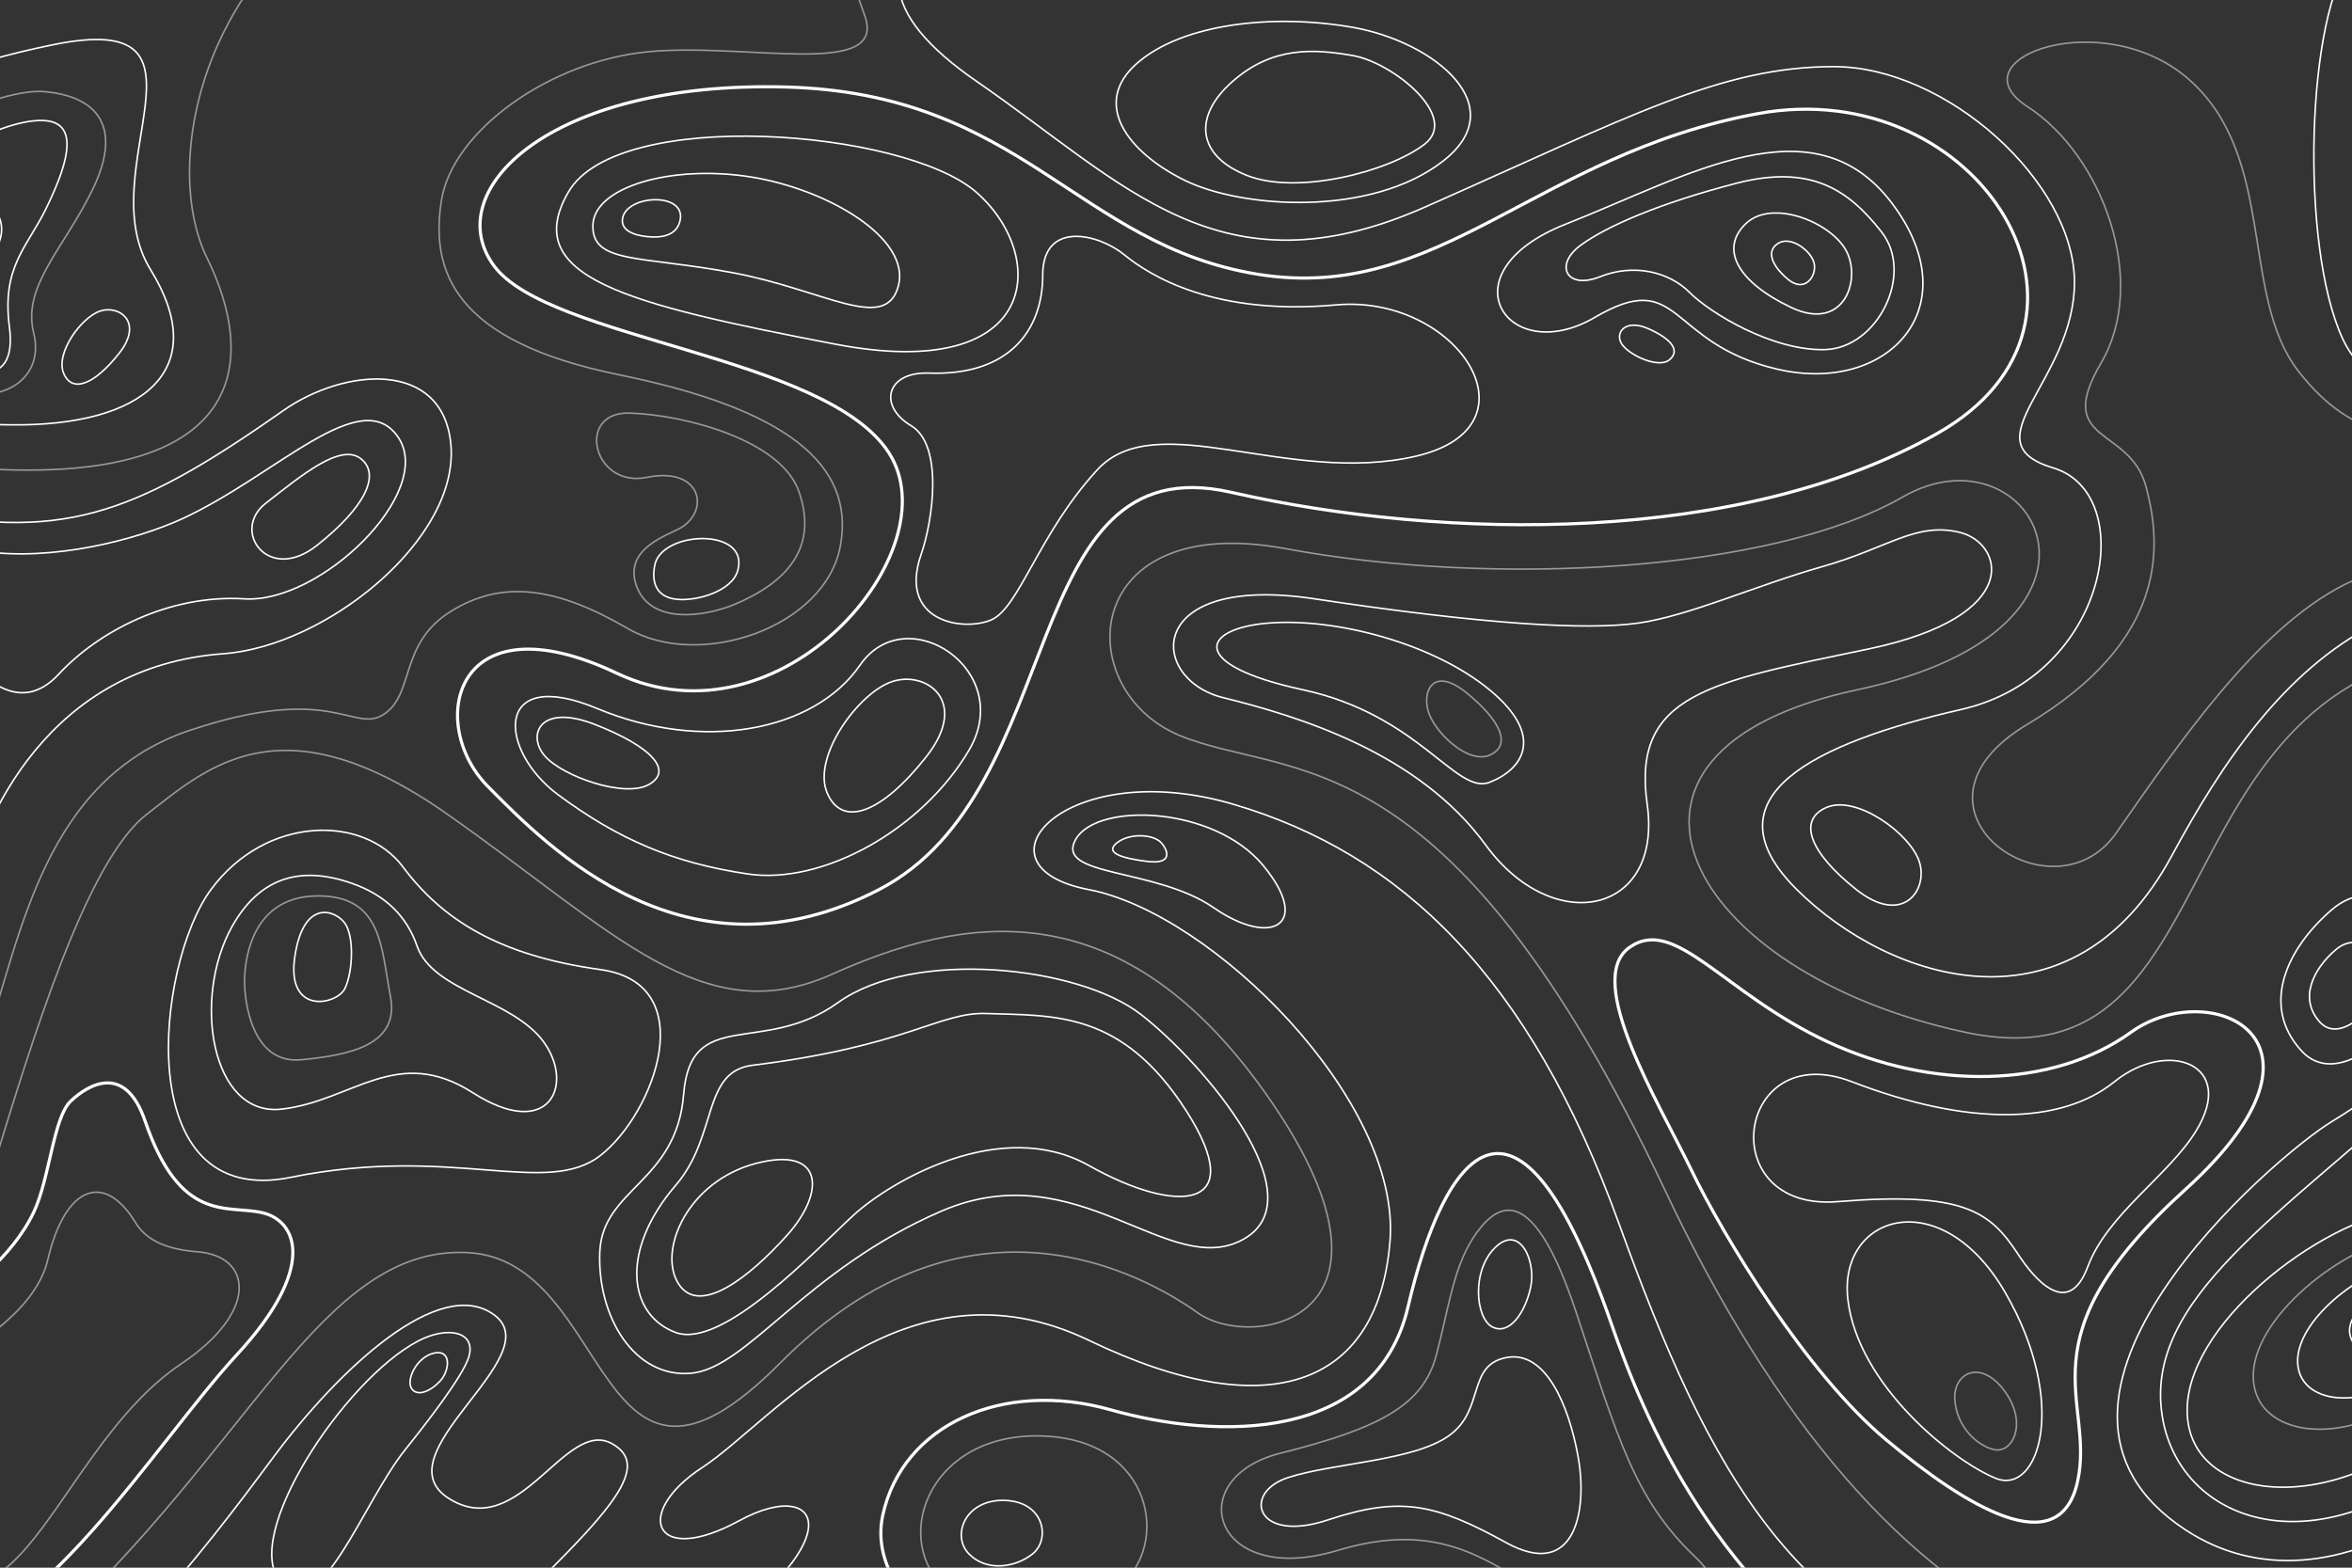 <svg width="1500" height="1000" style="background:#000;" viewBox="0 0 1500 1000">
  <rect x="0" y="0" width="1500" height="1000" fill="#333333" stroke="none"/>
  <g fill="none" fill-rule="evenodd" stroke="#fff">
    <path d="M220,589 C214,580.5 193.5,572.905 188,610.405 C182.5,647.905 215,641 220,630.5 C225,620 226,597.5 220,589 Z"></path>
    <path d="M1202.844,508.127 C1186.442,495.718 1172.351,513.286 1166.851,550.786 C1161.351,588.286 1189.878,590.669 1202.466,576.472 C1215.054,562.276 1219.246,520.536 1202.844,508.127 Z" transform="rotate(-60 1189.874 544.337)"></path>
    <path d="M1532.515,592.078 C1497.249,579.669 1456.709,582.815 1444.883,620.315 C1433.057,657.815 1504.635,674.619 1531.703,660.423 C1558.771,646.227 1567.782,604.486 1532.515,592.078 Z" transform="rotate(-60 1499.602 625.49)"></path>
    <path d="M1512.882,611.929 C1494.768,605.555 1473.947,607.171 1467.873,626.432 C1461.799,645.692 1498.562,654.323 1512.464,647.032 C1526.367,639.74 1530.995,618.302 1512.882,611.929 Z" transform="rotate(-60 1495.977 629.09)"></path>
    <path d="M692.664,913.39 C649.374,900.982 608.453,932.89 593.937,970.39 C579.42,1007.89 621.567,1061.248 684.305,1027.913 C747.043,994.578 735.954,925.799 692.664,913.39 Z" opacity=".5" transform="rotate(-150 659.659 974.543)"></path>
    <path d="M968.081,792.076 C957.358,786.563 947.221,800.741 943.626,817.403 C940.03,834.066 950.47,857.774 966.011,842.962 C981.551,828.15 978.804,797.59 968.081,792.076 Z" transform="rotate(-180 959.906 819.248)"></path>
    <path d="M650.847,956.138 C635.344,951.694 620.691,963.121 615.492,976.55 C610.294,989.978 625.387,1009.086 647.853,997.148 C670.32,985.211 666.349,960.582 650.847,956.138 Z" transform="rotate(-150 639.028 978.037)"></path>
    <path d="M277.995,861.285 C272.127,858.383 266.58,865.845 264.612,874.614 C262.644,883.384 268.358,895.861 276.862,888.066 C285.367,880.271 283.864,864.187 277.995,861.285 Z" transform="rotate(-150 273.521 875.585)"></path>
    <path d="M751.862,480.725 C725.185,473.897 747.774,534.62 732.62,576.985 C717.465,619.351 738.372,640.667 766.888,600.414 C795.405,560.162 778.538,487.554 751.862,480.725 Z" transform="rotate(-75 754.623 551.029)"></path>
    <path d="M234.854,831.259 C198.52,819.327 214.929,900.017 208.173,944.235 C205.21,963.63 199.627,1002.762 202.681,1015.534 C206.59,1031.881 224.372,1026.104 235.826,1007.944 C264.277,962.838 271.187,843.191 234.854,831.259 Z" transform="rotate(-150 230.74 927.612)"></path>
    <path d="M485.05,729.554 C462.95,717.83 447.782,755.761 440.371,791.192 C432.96,826.622 448.417,852.24 480.445,820.745 C512.473,789.25 507.15,741.277 485.05,729.554 Z" transform="rotate(-150 470.794 781.184)"></path>
    <path d="M1290.834,811.366 C1236.711,803.475 1174.542,848.997 1156.393,872.844 C1138.244,896.691 1190.937,930.622 1269.375,909.424 C1347.813,888.226 1344.957,819.257 1290.834,811.366 Z" transform="rotate(-105 1241.433 863.282)"></path>
    <path d="M1279.002,883.146 C1262.526,879.677 1246.952,888.596 1241.427,899.077 C1235.902,909.557 1251.943,924.47 1275.821,915.153 C1299.698,905.837 1295.478,886.614 1279.002,883.146 Z" opacity=".5" transform="rotate(-105 1266.44 900.237)"></path>
    <path d="M69.094,197.022 C58.047,188.665 48.556,200.497 44.852,225.755 C41.147,251.012 60.361,252.617 68.84,243.055 C77.319,233.494 80.142,205.38 69.094,197.022 Z" transform="rotate(-150 60.359 221.411)"></path>
    <path d="M578.338,432.265 C558.622,417.349 541.685,438.466 535.074,483.541 C528.463,528.616 562.752,531.48 577.883,514.417 C593.015,497.353 598.053,447.18 578.338,432.265 Z" transform="rotate(-150 562.748 475.79)"></path>
    <path d="M1056.18,202.939 C1048.688,197.66 1043.027,205.001 1040.514,220.956 C1038.002,236.911 1048.392,241.152 1054.142,235.112 C1059.893,229.072 1063.672,208.219 1056.18,202.939 Z" transform="rotate(105 1050.243 219.491)"></path>
    <path d="M391.354,444.491 C378.645,431.939 367.726,449.709 363.464,487.641 C359.202,525.573 381.307,527.984 391.061,513.624 C400.815,499.264 404.063,457.043 391.354,444.491 Z" transform="rotate(105 381.304 481.119)"></path>
    <path d="M943.232,433.327 C930.523,424.557 920.855,439.683 916.593,466.187 C912.331,492.692 929.104,491.711 938.859,481.678 C948.613,471.644 955.941,442.098 943.232,433.327 Z" opacity=".5" transform="rotate(120 932.96 459.512)"></path>
    <path d="M1159.275,131.84 C1139.193,119.722 1121.94,136.878 1115.206,173.498 C1108.472,210.119 1143.399,212.446 1158.812,198.583 C1174.226,184.719 1179.357,143.958 1159.275,131.84 Z" transform="rotate(-75 1143.395 167.201)"></path>
    <path d="M1149.592,153.401 C1141.755,148.672 1135.023,155.367 1132.395,169.659 C1129.767,183.95 1143.397,184.858 1149.412,179.448 C1155.427,174.038 1157.429,158.13 1149.592,153.401 Z" transform="rotate(-60 1143.395 167.201)"></path>
    <path d="M1645.362,463.341 C1543.386,429.783 1432.631,536.876 1400.226,757.821 C1367.82,978.766 1613.027,1080.747 1642.973,970.231 C1660.903,904.058 1480.29,888.553 1622.953,739.035 C1651.924,708.672 1788.421,510.418 1645.362,463.341 Z" transform="rotate(-165 1553.427 736.217)"></path>
    <path d="M224.5,563.5 C190.5,551.5 165,560.667 148,591 C122.5,636.5 134.5,712.5 179.5,707.5 C224.5,702.5 253,666 301.5,697 C350,728 366.5,692.5 347,665 C327.5,637.5 276.011,632.5 266,603.5 C259.326,584.167 245.492,570.833 224.5,563.5 Z"></path>
    <path d="M202.854,571.5 C161.854,571.5 156.5,609.5 156,623.835 C155.5,638.169 160.5,679 192,676 C223.5,673 255,666.5 249,635.5 C243,604.5 243.854,571.5 202.854,571.5 Z" opacity=".5"></path>
    <path d="M410.819,121.108 C403.042,121.604 401.93,130.251 403.345,139.187 C404.729,147.929 408.448,156.971 418.109,156.942 C437.643,156.884 426.206,120.126 410.819,121.108 Z" transform="rotate(-75 415.632 139.015)"></path>
    <path d="M439.822,337.395 C428.53,338.115 420.292,343.567 422.345,356.54 C424.354,369.233 436.379,389.462 450.405,389.421 C478.765,389.337 462.16,335.971 439.822,337.395 Z" transform="rotate(-75 443.72 363.394)"></path>
    <path d="M487.532,49.259 C456.218,49.259 439.457,108.431 444.731,158.451 C450.004,208.47 476.456,253.215 500.514,247.452 C524.573,241.689 511.271,213.025 506.688,153.474 C502.106,93.923 518.847,49.259 487.532,49.259 Z" transform="rotate(105 479.135 148.606)"></path>
    <path d="M257,553 C232,519.5 169.5,520 134.5,567.5 C99.5,615 82.5,772 185.5,751 C288.5,730 348.5,764 383,737 C417.5,710 448,627.5 383,618.5 C318,609.5 282,586.5 257,553 Z"></path>
    <path d="M93.5,519.5 C132.212,489.547 179.5,445 285.5,519.5 C391.5,594 448,658.5 530.5,621.5 C613,584.5 716,564 811,703 C906,842 798.5,862 764,837.5 C729.5,813 616.5,749.5 497.5,869.5 C378.5,989.5 392,803.5 298,799 C204,794.5 159,926 28,1043.5 C-103,1161 -267.5,902.5 -182.5,869.5 C-97.5,836.5 -28,821.5 -4,743.5 C20,665.5 54.788,549.453 93.5,519.5 Z" opacity=".5"></path>
    <path stroke-width="2" d="M501,55.5 C350,51.5 280,122 315,169.5 C350,217 527,226.5 567,289 C607,351.5 498,479 393.5,429.5 C289,380 272,462 311,501.5 C350,541 438,631 560.5,567.5 C683,504 647.5,282.86 785,314 C922.5,345.14 1110,347.5 1235.5,276.5 C1361,205.5 1262.5,46.5 1121,72.5 C979.5,98.5 918,193.5 802.5,175 C687,156.5 652,59.5 501,55.5 Z"></path>
    <path d="M1213.5,317 C1130,365 952,374.5 820,350 C688,325.5 682.5,440 752,469 C821.5,498 923,465 1062,759.5 C1201,1054 1398.5,1151 1612,978 C1825.5,805 1817,405.503 1592.5,412.5 C1368,419.497 1432,696.5 1253.5,658.5 C1075,620.5 999,479.5 1184.5,440 C1370,400.5 1297,269 1213.5,317 Z" opacity=".5"></path>
    <path d="M448 936C492.5 907 576 798 694.5 855 813 912 879.5 881 886.5 791.5 893.5 702 773 582.5 694.5 567.5 616 552.5 679.5 481.5 786.5 513 893.5 544.5 975.5 623 1032.5 780.5 1089.5 938 1147 1049.5 1301.5 1078 1456 1106.5 1438 1176 1414.5 1254.5 1391 1333 903.5 1401 647.5 1287 391.5 1173 297.5 1142.5 423.5 1064 549.5 985.5 526.5 940 471.5 970 416.5 1000 403.5 965 448 936zM1169.5 42.5C1241.5 42.5 1323 116.5 1323 180 1323 243.5 1254.5 282 1309.5 298.5 1364.5 315 1345 431 1251 452.5 1157 474 1086.5 508.5 1146 567.5 1205.5 626.5 1321.5 663.5 1385 546 1448.5 428.5 1543 308.5 1760 426.5 1904.667 505.167 1983.667 367 1997 12 1831.667-45.511 1733.667-8.345 1703 123.5 1657 321.267 1521.5 275.5 1494 216 1466.5 156.5 1471 8 1500.5-27.5 1530-63 1221-66 1101.5-51 1021.833-41 859.333-44.167 614-60.5 556.667-29.167 559.667 8.333 623 52 718 117.5 778 190 909 132 1040 74 1097.5 42.5 1169.5 42.5z"></path>
    <path d="M513.5,-106.5 C529.167,-55.833 541.833,-17 551.5,10 C566,50.5 476.5,27 413.5,33 C350.5,39 288.5,83.5 281.5,128 C274.5,172.5 289,217.5 394.5,239 C500,260.5 545.5,295.5 536,348 C526.5,400.5 446,427.5 400.5,401 C355,374.5 320.5,369.5 287.5,390 C254.5,410.5 264.5,442.5 245,455.5 C225.5,468.5 212.722,435 120.677,466 C28.633,497 13.5,596.5 -8.5,662 C-30.5,727.5 -1.5,796.5 -210.5,834 C-419.5,871.5 -375,234 -113.5,285 C148,336 172,246 132,164.5 C92,83 154,-126.5 413.5,-106.5 C586.5,-93.167 619.833,-93.167 513.5,-106.5 Z" opacity=".5"></path>
    <path d="M-183,1030 C-118,1090.667 -62.667,1116.5 -17,1107.5 C51.5,1094 132.5,986 174,930 C215.5,874 280.5,812.5 315.5,839 C350.5,865.5 241.5,928 286.5,956 C331.5,984 360.5,904 390.5,921 C420.5,938 377.5,975 299,1052.5 C246.667,1104.167 263,1162.667 348,1228 L-225,1212 L-183,1030 Z"></path>
    <path stroke-width="2" d="M708.336,899.292 C639.686,879.883 575.58,908.633 563,966.5 C550.42,1024.367 636.452,1084.394 742.122,1045.936 C847.792,1007.478 954,958 1133.5,1184.5 C1313,1411 1327,1154 1210.5,1084.5 C1094,1015 1049,906 1027.5,844 C967.387,670.65 921,735 898,833.5 C877.807,919.98 776.986,918.701 708.336,899.292 Z"></path>
    <path d="M998.5,143 C1077,112 1156.5,63.5 1206.5,129.5 C1256.5,195.5 1204.5,252 1133.5,235.5 C1062.5,219 1072.5,170 1017,202.5 C961.5,235 920,174 998.5,143 Z"></path>
    <path d="M-59.779,44.887 C14.135,3.368 63.195,-17.056 113.195,48.944 C163.195,114.944 124.251,192.094 37.89,268.513 C-48.47,344.931 -21.345,210.914 -87.553,175.238 C-153.761,139.563 -133.693,86.407 -59.779,44.887 Z" transform="rotate(-150 3.79 149.028)"></path>
    <path d="M1200 148C1221 174.8 1197.5 222 1164 223 1130.5 224 1090.5 199.598 1077.5 186.5 1064.5 173.402 1042 167.9 1020.5 176.5 999 185.1 991 169 1008 156.5 1025 144 1059 129.5 1107 117 1155 104.5 1179 121.2 1200 148zM1162 361.5C1204.377 349.51 1221.5 333 1249.5 339.5 1277.5 346 1292 393 1191.5 414 1091 435 1040.5 442.5 1050.5 513 1060.5 583.5 990.5 598 947.5 539 904.5 480 828 456.888 780 445 732 433.112 729.5 365.5 838.5 382 947.5 398.5 1012 402 1044.5 397.5 1077 393 1119.623 373.49 1162 361.5z"></path>
    <path d="M29,58.5 C64.5,62 77.5,83 59,121 C40.5,159 14,182.5 21.5,212.5 C29,242.5 -0.5,265.5 -53,242.5 C-105.5,219.5 -126.5,181.5 -112,142 C-97.5,102.5 -6.5,55 29,58.5 Z" opacity=".5"></path>
    <path d="M29.353,77 C52.255,79.258 41.288,108.582 29.353,133.097 C17.418,157.612 1,170 6,208.5 C11,247 -16.631,241.838 -50.5,227 C-84.369,212.162 -84.964,168.242 -64.5,133.097 C-44.036,97.952 6.451,74.742 29.353,77 Z"></path>
    <path d="M-17.92 126C-3.773 127.395 5.881 141.602-1.492 156.745-8.864 171.888-12.589 177.718-9.5 201.5-6.411 225.282-24.579 227.166-45.5 218-66.421 208.834-67.141 174.209-54.5 152.5-41.859 130.791-32.067 124.605-17.92 126zM362.5 122.5C394 68 576.5 82.5 622.5 122.5 668.5 162.5 665 245 532.5 219.5 400 194 331 177 362.5 122.5z"></path>
    <path d="M1379.645,732.67 C1438.645,684.67 1528.496,734.487 1651.091,772.827 C1773.685,811.166 1666.206,950.007 1505.819,920.208 C1345.431,890.41 1320.645,780.67 1379.645,732.67 Z" transform="rotate(-60 1527.266 818.643)"></path>
    <path d="M1445.306,805.07 C1475.812,780.251 1546.935,808.167 1572.355,837.66 C1597.775,867.153 1585.687,917.629 1517.177,904.444 C1448.667,891.259 1414.8,829.888 1445.306,805.07 Z" opacity=".5" transform="rotate(-60 1509.326 851.045)"></path>
    <path d="M1471.055,817.68 C1492.244,800.442 1541.642,819.831 1559.297,840.315 C1576.952,860.8 1568.557,895.858 1520.973,886.7 C1473.389,877.543 1449.867,834.917 1471.055,817.68 Z" transform="rotate(-60 1515.52 849.612)"></path>
    <path d="M1406.816,794.61 C1450.898,758.746 1553.671,799.086 1590.404,841.703 C1627.136,884.321 1609.668,957.26 1510.67,938.208 C1411.672,919.155 1362.734,830.473 1406.816,794.61 Z" transform="rotate(-60 1499.326 861.045)"></path>
    <path d="M1503.058,826.934 C1513.28,815.225 1537.435,827.259 1545.405,837.017 C1553.376,846.775 1547.186,869.823 1524.228,863.602 C1501.27,857.382 1492.835,838.644 1503.058,826.934 Z" transform="rotate(-60 1523.74 843.377)"></path>
    <path d="M-62,324.5 C38,345.5 83,330.5 180.5,262 C219.641,234.501 282.176,229.319 287.5,283 C293.5,343.5 208.341,412.212 142.5,417 C32.5,425 -12,519.5 -24.5,579 C-37,638.5 -33,709.5 -85,714.5 C-137,719.5 -147,641.5 -138.5,549 C-130,456.5 -49.5,481.5 -41,443 C-32.5,404.5 -97,401 -124,384.5 C-151,368 -162,303.5 -62,324.5 Z"></path>
    <path d="M116,331 C176,303.5 230.5,244 254,279 C277.5,314 204.5,385 156,382 C107.5,379 62.5,403 37.5,430 C12.5,457 -12.5,433 -32,407.5 C-51.5,382 -129.462,379.145 -118,351.5 C-109.5,331 -68,343 -12,351.5 C33.66,358.431 87.451,344.085 116,331 Z"></path>
    <path d="M230,292.5 C243,302.5 233,323.5 202,348 C171,372.5 147,338.5 169.5,321 C192,303.5 217,282.5 230,292.5 Z"></path>
    <path stroke-width="2" d="M1078.5,746 C1058,703.5 1010,625.5 1039,604.5 C1068,583.5 1099,633.5 1165.5,664.5 C1232,695.5 1309,694.5 1359,658.5 C1409,622.5 1500.5,662 1394,758.5 C1287.5,855 1336.5,892.5 1325,945 C1313.5,997.5 1254,961 1203,918.5 C1152,876 1099,788.5 1078.5,746 Z"></path>
    <path d="M356 507C317.5 478.5 314.5 424.25 381 452 447.5 479.75 519 467 548.5 424.25 578 381.5 648 427.5 618 478.5 588 529.5 524.504 564.5 477.004 557.5 429.504 550.5 394.5 535.5 356 507zM534.5 639.5C582.5 605 687.5 616 727.5 647 767.5 678 840.5 764 793 790.5 745.5 817 687.5 735 600.513 772.5 513.525 810 476.5 873 440.5 876 404.5 879 381 840 382.5 799 384 758 431.5 754.5 436 698 440.5 641.5 486.5 674 534.5 639.5z"></path>
    <path d="M431,756 C458,724.5 447.5,683.5 480,679.5 C578.149,667.42 599.069,645.456 629,646.5 C672,648 715.5,644.5 756.5,708.5 C797.5,772.5 750.5,775 694.5,743.5 C638.5,712 568,753.5 544.5,775 C521,796.5 461,861 431,850 C401,839 394.813,798.219 431,756 Z"></path>
    <path stroke-width="2" d="M-151.5,929.5 C-144.027,878.984 -88.5,869.229 -35,832.5 C-21.741,823.397 7.38,802.669 21.395,773.5 C31.629,752.201 34,713 45,702.5 C56,692 79.648,677.586 92.5,715 C115,780.5 144.5,768.5 167,773.5 C189.5,778.5 202.5,808.5 151,864.231 C99.5,919.962 21.5,1048.5 -47,1045 C-115.5,1041.5 -158.973,980.016 -151.5,929.5 Z"></path>
    <path d="M-106.5 994C-124.961 974.119-138.5 919-98.5 900.5-58.5 882 19.5 850.5 30.5 803.5 41.5 756.5 66.5 747 86.5 780 94.054 792.464 108.926 797.177 126 798.5 160.685 801.188 165.5 836.5 115.5 870 55.233 910.379 26.5 1001-15.5 1010.5-57.5 1020-88.039 1013.881-106.5 994zM1293 68C1245 37 1343 2 1397.5 52 1452 102 1428.5 189 1466 237 1503.5 285 1532.5 270 1559 299 1577.127 318.838 1581.322 342.701 1548.5 357.5 1533.341 364.335 1512.693 363.996 1495 373 1439 401.5 1390 473.5 1349.5 531.5 1309 589.5 1203.5 515.5 1293 462 1382.5 408.5 1379 348.5 1368.5 310 1358 271.5 1309.5 283.5 1340 231.5 1370.5 179.5 1341 99 1293 68zM916 864.5C924.5 832.5 927 806.5 942 786 957 765.5 978.5 757 1005 836.5 1031.5 916 1042 956 1081 993 1120 1030 1104.5 1096.5 1034 1052 963.5 1007.5 932.5 965 853 989 773.5 1013 753 943 816.5 927 880 911 907.5 896.5 916 864.5z" opacity=".5"></path>
    <path d="M717 162.5C733.5 176 774.5 201.5 852 194.5 929.5 187.5 984.5 272.151 903 291 821.5 309.849 737.5 259 700 299.5 662.5 340 650 388 632 395.5 614 403 572.5 396.5 587.5 353.5 594.79 332.602 602 284 581 271.5 560 259 565.081 237.021 592.5 238 643.739 239.83 665 210.5 665 175.5 665 140.5 700.5 149 717 162.5zM1181 690C1255 718.5 1314.5 717.5 1348.5 690 1382.5 662.5 1426.908 678.577 1400.5 721.5 1383 749.944 1344 774.5 1331.5 808 1319 841.5 1297.471 815.997 1287 800 1269 772.5 1252 760 1172 766.5 1092 773 1107 661.5 1181 690zM740.5 537.5C735.855 532.355 721 531 712.5 537.5 704 544 715.5 547.5 731.75 549.5 748 551.5 745.145 542.645 740.5 537.5z"></path>
    <path d="M401.5,263.5 C436.008,264.5 498,280.5 509.5,313.5 C521,346.5 505.5,370 468.5,385.5 C449.35,393.522 415,398.5 406,374 C397,349.5 426.991,341.168 434.5,336.5 C453,325 446.929,297.5 412.5,304.5 C378.071,311.5 366.992,262.5 401.5,263.5 Z" opacity=".5"></path>
    <path d="M924.5 915.5C902 932 851 933 821.5 942.5 792 952 800.5 985 847 969.5 893.5 954 916 959.5 960.5 984 1005 1008.5 1012.5 963 1006.5 929.5 1000.5 896 985.5 861 960.5 866 935.5 871 947 899 924.5 915.5zM949.957 440.011C914.157 410.5 852.232 394.051 809.176 397.438 766.119 400.824 756.981 424.046 831 440.011 905.019 455.976 928.67 507.257 949.957 499.033 971.244 490.808 985.757 469.522 949.957 440.011zM725 40.5C696 66 719 97 755.5 115 792 133 874 138.5 920 103 966 67.5 913.951 26.5 863 17.5 812.049 8.5 754 15 725 40.5z"></path>
    <path d="M786,52 C760.5,74.5 763.5,99.5 795.5,112 C827.5,124.5 885.739,109.565 908.5,92 C931.261,74.435 888.211,39.953 863,35.5 C837.789,31.047 811.5,29.5 786,52 Z"></path>
  </g>
</svg>